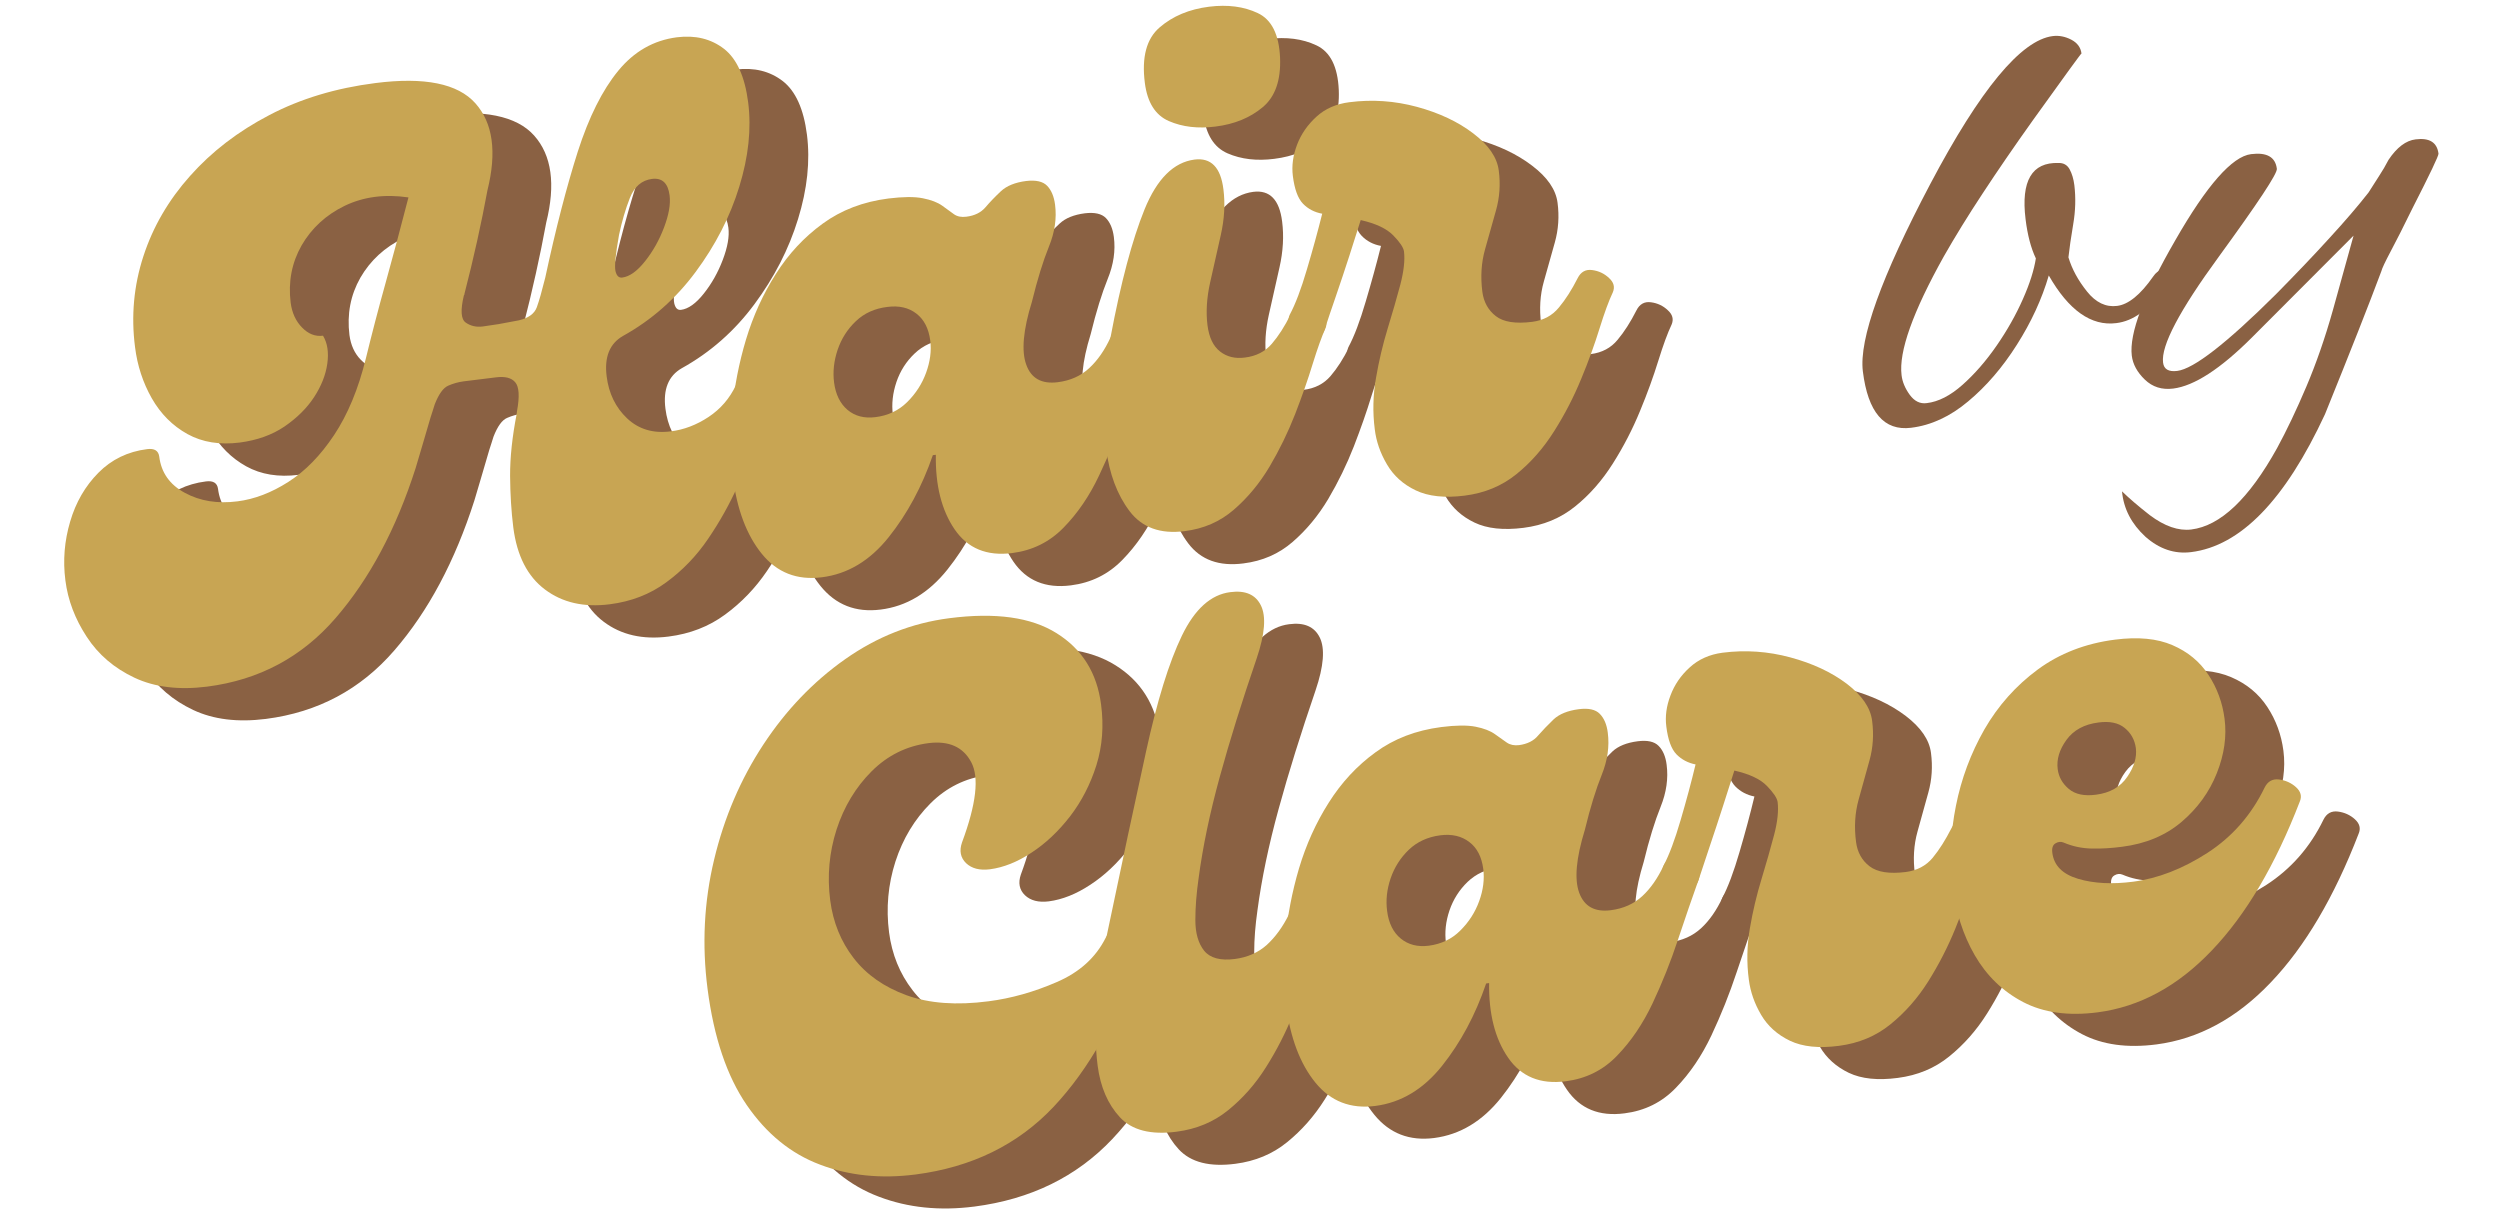 <?xml version="1.0" encoding="UTF-8"?>
<svg version="1.2" viewBox="0 0 350 170" xmlns="http://www.w3.org/2000/svg">
<g class="layer">
<title>Layer 1</title>
<g transform="translate(8) matrix(1 0 0 1 -19.471 -93.471)">
<g fill="#8a6143">
<g transform="translate(35.583 191.43)">
<path d="m87.14-39.5c0.45-0.88 1.13-1.27 2.03-1.14 0.92 0.12 1.71 0.5 2.38 1.11 0.67 0.6 0.85 1.27 0.53 2-0.54 1.24-1.18 2.94-1.91 5.11-0.72 2.17-1.65 4.51-2.78 7.04-1.14 2.53-2.51 4.99-4.14 7.38-1.62 2.39-3.58 4.42-5.86 6.09-2.27 1.67-4.91 2.69-7.91 3.07-3.6 0.46-6.63-0.23-9.07-2.07-2.44-1.83-3.92-4.72-4.43-8.67-0.28-2.24-0.43-4.65-0.45-7.23-0.01-2.6 0.3-5.49 0.92-8.67l0.05-0.41c0.38-2.06 0.29-3.41-0.25-4.03-0.53-0.63-1.43-0.85-2.69-0.69s-2.77 0.34-4.53 0.56c-0.75 0.1-1.47 0.3-2.15 0.6-0.69 0.29-1.33 1.16-1.9 2.62-0.1 0.29-0.2 0.6-0.29 0.92-0.1 0.33-0.2 0.64-0.3 0.93-0.44 1.5-0.84 2.86-1.2 4.09-0.36 1.22-0.65 2.22-0.89 3-2.72 8.5-6.45 15.49-11.19 20.97-4.73 5.48-10.73 8.68-18 9.61-3.95 0.5-7.34 0.08-10.17-1.25-2.84-1.34-5.07-3.24-6.69-5.74-1.63-2.49-2.63-5.11-2.98-7.89-0.36-2.79-0.13-5.53 0.67-8.23 0.79-2.7 2.11-4.97 3.95-6.83s4.11-2.97 6.83-3.31c1.02-0.13 1.58 0.22 1.69 1.04 0.28 2.25 1.47 3.94 3.59 5.08 2.11 1.15 4.57 1.55 7.36 1.19 2.38-0.3 4.76-1.21 7.12-2.72 2.37-1.51 4.5-3.69 6.41-6.56 1.91-2.88 3.4-6.45 4.45-10.74 0.82-3.35 1.74-6.91 2.79-10.67 1.05-3.77 2.1-7.72 3.17-11.86-3.32-0.49-6.29-0.09-8.92 1.17-2.63 1.28-4.64 3.13-6.04 5.55-1.38 2.43-1.89 5.1-1.53 8.02 0.19 1.43 0.72 2.59 1.6 3.48 0.87 0.9 1.85 1.28 2.93 1.14 0.62 1.03 0.82 2.33 0.6 3.91-0.22 1.57-0.84 3.14-1.85 4.69-1.01 1.54-2.39 2.91-4.14 4.11-1.74 1.18-3.83 1.93-6.28 2.25-2.79 0.35-5.23-0.04-7.31-1.19-2.09-1.16-3.75-2.83-5-5.02-1.24-2.19-2.02-4.58-2.34-7.17-0.56-4.35-0.17-8.59 1.17-12.7 1.34-4.12 3.52-7.87 6.54-11.25 3.02-3.4 6.72-6.24 11.1-8.52 4.37-2.29 9.32-3.78 14.84-4.48 6.88-0.88 11.54 0.07 14 2.83s3.02 6.82 1.69 12.18c-0.86 4.67-1.93 9.5-3.22 14.5 0.01 0.08-0.01 0.15-0.08 0.22-0.5 2.08-0.41 3.35 0.27 3.81 0.67 0.47 1.46 0.65 2.36 0.54 0.53-0.07 1.27-0.18 2.22-0.33 0.95-0.17 1.9-0.35 2.84-0.53 1.35-0.32 2.19-0.93 2.52-1.83 0.33-0.91 0.72-2.29 1.18-4.14 1.48-6.89 3-12.76 4.55-17.63 1.56-4.86 3.45-8.64 5.67-11.34 2.22-2.71 4.96-4.27 8.22-4.69 2.58-0.32 4.77 0.22 6.58 1.61 1.8 1.4 2.93 3.9 3.39 7.5 0.47 3.68 0.05 7.62-1.25 11.83-1.29 4.2-3.33 8.17-6.11 11.92-2.77 3.74-6.16 6.73-10.16 8.95-1.87 1.07-2.64 2.96-2.29 5.68 0.3 2.38 1.25 4.34 2.87 5.87 1.62 1.52 3.65 2.13 6.1 1.81 1.84-0.22 3.61-0.9 5.29-2.01 1.69-1.12 2.96-2.6 3.83-4.44zm-16.36-21.05c-0.48 2.69-0.65 4.37-0.5 5.05 0.16 0.68 0.47 0.98 0.95 0.92 1.02-0.13 2.09-0.89 3.19-2.28 1.1-1.38 1.99-2.96 2.66-4.73s0.94-3.27 0.78-4.5c-0.22-1.71-1.04-2.48-2.47-2.3-1.43 0.19-2.45 1.07-3.08 2.64-0.62 1.57-1.13 3.31-1.53 5.2z"/>
</g>
</g>
<g fill="#8a6143">
<g transform="translate(123.94 180.19)">
<path d="m10.81-1.38c-3.47 0.44-6.27-0.66-8.4-3.29s-3.48-6.23-4.05-10.78c-0.36-2.87-0.4-5.96-0.09-9.27 0.3-3.32 0.94-6.63 1.93-9.94 1-3.31 2.39-6.37 4.18-9.18 1.78-2.82 3.96-5.16 6.56-7.05 2.6-1.9 5.67-3.07 9.2-3.52 2.05-0.25 3.66-0.27 4.83-0.03 1.16 0.23 2.07 0.58 2.72 1.05 0.64 0.47 1.19 0.87 1.64 1.19 0.46 0.32 1.03 0.43 1.72 0.34 1.15-0.14 2.04-0.58 2.67-1.31 0.63-0.74 1.35-1.49 2.16-2.25s1.99-1.24 3.54-1.44c1.37-0.16 2.35 0.06 2.94 0.67s0.96 1.49 1.11 2.64c0.25 1.91-0.04 3.87-0.86 5.88-0.81 2-1.61 4.57-2.38 7.72-1.23 3.96-1.49 6.9-0.79 8.81 0.69 1.92 2.16 2.73 4.4 2.45 1.77-0.22 3.24-0.88 4.41-1.97 1.18-1.09 2.17-2.52 2.98-4.28 0.44-0.88 1.1-1.26 1.97-1.12 0.89 0.13 1.66 0.51 2.33 1.11s0.87 1.27 0.61 2c-0.92 2.52-1.89 5.32-2.92 8.4-1.02 3.08-2.22 6.05-3.58 8.91-1.35 2.87-3.01 5.3-4.98 7.31-1.96 2.01-4.36 3.2-7.21 3.56-3.54 0.45-6.22-0.66-8.04-3.32-1.83-2.68-2.7-6.16-2.63-10.44l-0.42 0.05c-1.51 4.39-3.58 8.23-6.2 11.51-2.62 3.27-5.73 5.14-9.35 5.59zm7.52-22.42c1.77-0.22 3.25-0.93 4.45-2.12s2.08-2.56 2.64-4.11 0.76-3.04 0.58-4.47c-0.22-1.71-0.87-2.97-1.95-3.8s-2.42-1.14-4.05-0.93c-1.77 0.21-3.25 0.88-4.42 2-1.17 1.11-2.02 2.44-2.55 4-0.52 1.55-0.69 3.07-0.5 4.57 0.22 1.69 0.85 2.97 1.89 3.85 1.04 0.87 2.35 1.21 3.91 1.01z"/>
</g>
</g>
<g fill="#8a6143">
<g transform="translate(176.38 173.52)">
<path d="m13.48-57.81c-2.44 0.31-4.62 0.06-6.53-0.77-1.9-0.83-3.01-2.61-3.36-5.34-0.46-3.6 0.23-6.19 2.07-7.77 1.83-1.58 4.14-2.55 6.93-2.9 2.59-0.32 4.85-0.03 6.8 0.89 1.95 0.91 2.99 3 3.13 6.25 0.13 3.15-0.68 5.47-2.43 6.93-1.75 1.47-3.95 2.38-6.61 2.71zm-4.31 56.64c-3.4 0.44-5.97-0.49-7.72-2.8-1.74-2.3-2.83-5.22-3.28-8.75-0.3-2.38-0.38-4.93-0.25-7.64 0.14-2.72 0.42-5.35 0.86-7.91 1.45-7.7 3.04-13.69 4.77-17.95 1.74-4.27 4.07-6.59 7-6.97 2.31-0.29 3.66 1.1 4.04 4.16 0.26 2.03 0.14 4.17-0.37 6.42-0.5 2.24-1 4.45-1.49 6.63-0.48 2.16-0.6 4.16-0.37 5.98 0.22 1.71 0.8 2.94 1.77 3.69 0.95 0.74 2.11 1.02 3.46 0.84 1.57-0.19 2.83-0.83 3.77-1.92s1.81-2.45 2.62-4.08c0.44-0.88 1.1-1.27 1.97-1.17 0.89 0.09 1.66 0.46 2.33 1.11 0.68 0.64 0.88 1.28 0.61 1.92-0.53 1.19-1.13 2.86-1.8 5.02-0.65 2.15-1.48 4.5-2.46 7.04-1 2.55-2.19 5-3.58 7.35-1.4 2.35-3.07 4.36-5 6.03s-4.22 2.67-6.88 3z"/>
</g>
</g>
<g fill="#8a6143">
<g transform="translate(201.48 170.32)">
<path d="m39.09-33.39c0.44-0.88 1.12-1.27 2.04-1.14 0.91 0.12 1.7 0.49 2.35 1.11 0.67 0.6 0.85 1.27 0.54 2-0.56 1.18-1.18 2.87-1.86 5.06-0.68 2.2-1.53 4.56-2.57 7.06-1.03 2.51-2.29 4.96-3.79 7.33-1.5 2.38-3.26 4.39-5.3 6.03-2.03 1.64-4.45 2.64-7.23 2.99-2.8 0.35-5.08 0.11-6.85-0.74-1.76-0.84-3.1-2.05-4.03-3.64-0.93-1.58-1.5-3.22-1.7-4.9-0.31-2.4-0.25-4.79 0.17-7.19 0.41-2.4 0.96-4.71 1.64-6.94 0.69-2.24 1.27-4.28 1.77-6.14 0.48-1.86 0.66-3.41 0.51-4.63-0.07-0.55-0.57-1.3-1.5-2.25-0.92-0.95-2.44-1.67-4.56-2.15-0.45 1.42-0.98 3.08-1.59 5-0.62 1.92-1.25 3.8-1.88 5.64-0.64 1.84-1.15 3.37-1.55 4.59-0.29 0.94-0.91 1.35-1.87 1.24-0.95-0.13-1.78-0.52-2.47-1.19-0.71-0.66-0.9-1.34-0.58-2.02 0.79-1.47 1.6-3.59 2.41-6.36 0.82-2.75 1.53-5.35 2.14-7.79-1.09-0.2-1.99-0.67-2.7-1.41s-1.18-2.03-1.41-3.87c-0.18-1.43 0.02-2.89 0.59-4.38s1.48-2.8 2.71-3.92c1.23-1.13 2.78-1.8 4.62-2.03 3.19-0.41 6.34-0.19 9.45 0.65 3.13 0.85 5.76 2.09 7.89 3.72 2.15 1.63 3.34 3.36 3.57 5.21 0.25 1.9 0.12 3.74-0.38 5.53s-1.01 3.62-1.54 5.48c-0.53 1.87-0.65 3.85-0.38 5.96 0.19 1.43 0.82 2.57 1.89 3.4s2.77 1.09 5.08 0.8c1.56-0.2 2.8-0.86 3.73-1.99 0.94-1.12 1.82-2.5 2.64-4.12z"/>
</g>
</g>
<g fill="#c8a553">
<g transform="translate(27.354 186.91)">
<path d="m87.14-39.5c0.45-0.88 1.13-1.27 2.03-1.14 0.92 0.12 1.71 0.5 2.38 1.11 0.67 0.6 0.85 1.27 0.53 2-0.54 1.24-1.18 2.94-1.91 5.11-0.72 2.17-1.65 4.51-2.78 7.04-1.14 2.53-2.51 4.99-4.14 7.38-1.62 2.39-3.58 4.42-5.86 6.09-2.27 1.67-4.91 2.69-7.91 3.07-3.6 0.46-6.63-0.23-9.07-2.07-2.44-1.83-3.92-4.72-4.43-8.67-0.28-2.24-0.43-4.65-0.45-7.23-0.01-2.6 0.3-5.49 0.92-8.67l0.05-0.41c0.38-2.06 0.29-3.41-0.25-4.03-0.53-0.63-1.43-0.85-2.69-0.69s-2.77 0.34-4.53 0.56c-0.75 0.1-1.47 0.3-2.15 0.6-0.69 0.29-1.33 1.16-1.9 2.62-0.1 0.29-0.2 0.6-0.29 0.92-0.1 0.33-0.2 0.64-0.3 0.93-0.44 1.5-0.84 2.86-1.2 4.09-0.36 1.22-0.65 2.22-0.89 3-2.72 8.5-6.45 15.49-11.19 20.97-4.73 5.48-10.73 8.68-18 9.61-3.95 0.5-7.34 0.08-10.17-1.25-2.84-1.34-5.07-3.24-6.69-5.74-1.63-2.49-2.63-5.11-2.98-7.89-0.36-2.79-0.13-5.53 0.67-8.23 0.79-2.7 2.11-4.97 3.95-6.83s4.11-2.97 6.83-3.31c1.02-0.13 1.58 0.22 1.69 1.04 0.28 2.25 1.47 3.94 3.59 5.08 2.11 1.15 4.57 1.55 7.36 1.19 2.38-0.3 4.76-1.21 7.12-2.72 2.37-1.51 4.5-3.69 6.41-6.56 1.91-2.88 3.4-6.45 4.45-10.74 0.82-3.35 1.74-6.91 2.79-10.67 1.05-3.77 2.1-7.72 3.17-11.86-3.32-0.49-6.29-0.09-8.92 1.17-2.63 1.28-4.64 3.13-6.04 5.55-1.38 2.43-1.89 5.1-1.53 8.02 0.19 1.43 0.72 2.59 1.6 3.48 0.87 0.9 1.85 1.28 2.93 1.14 0.62 1.03 0.82 2.33 0.6 3.91-0.22 1.57-0.84 3.14-1.85 4.69-1.01 1.54-2.39 2.91-4.14 4.11-1.74 1.18-3.83 1.93-6.28 2.25-2.79 0.35-5.23-0.04-7.31-1.19-2.09-1.16-3.75-2.83-5-5.02-1.24-2.19-2.02-4.58-2.34-7.17-0.56-4.35-0.17-8.59 1.17-12.7 1.34-4.12 3.52-7.87 6.54-11.25 3.02-3.4 6.72-6.24 11.1-8.52 4.37-2.29 9.32-3.78 14.84-4.48 6.88-0.88 11.54 0.07 14 2.83s3.02 6.82 1.69 12.18c-0.86 4.67-1.93 9.5-3.22 14.5 0.01 0.08-0.01 0.15-0.08 0.22-0.5 2.08-0.41 3.35 0.27 3.81 0.67 0.47 1.46 0.65 2.36 0.54 0.53-0.07 1.27-0.18 2.22-0.33 0.95-0.17 1.9-0.35 2.84-0.53 1.35-0.32 2.19-0.93 2.52-1.83 0.33-0.91 0.72-2.29 1.18-4.14 1.48-6.89 3-12.76 4.55-17.63 1.56-4.86 3.45-8.64 5.67-11.34 2.22-2.71 4.96-4.27 8.22-4.69 2.58-0.32 4.77 0.22 6.58 1.61 1.8 1.4 2.93 3.9 3.39 7.5 0.47 3.68 0.05 7.62-1.25 11.83-1.29 4.2-3.33 8.17-6.11 11.92-2.77 3.74-6.16 6.73-10.16 8.95-1.87 1.07-2.64 2.96-2.29 5.68 0.3 2.38 1.25 4.34 2.87 5.87 1.62 1.52 3.65 2.13 6.1 1.81 1.84-0.22 3.61-0.9 5.29-2.01 1.69-1.12 2.96-2.6 3.83-4.44zm-16.36-21.05c-0.48 2.69-0.65 4.37-0.5 5.05 0.16 0.68 0.47 0.98 0.95 0.92 1.02-0.13 2.09-0.89 3.19-2.28 1.1-1.38 1.99-2.96 2.66-4.73s0.94-3.27 0.78-4.5c-0.22-1.71-1.04-2.48-2.47-2.3-1.43 0.19-2.45 1.07-3.08 2.64-0.62 1.57-1.13 3.31-1.53 5.2z"/>
</g>
</g>
<g fill="#c8a553">
<g transform="translate(115.71 175.67)">
<path d="m10.81-1.38c-3.47 0.44-6.27-0.66-8.4-3.29s-3.48-6.23-4.05-10.78c-0.36-2.87-0.4-5.96-0.09-9.27 0.3-3.32 0.94-6.63 1.93-9.94 1-3.31 2.39-6.37 4.18-9.18 1.78-2.82 3.96-5.16 6.56-7.05 2.6-1.9 5.67-3.07 9.2-3.52 2.05-0.25 3.66-0.27 4.83-0.03 1.16 0.23 2.07 0.58 2.72 1.05 0.64 0.47 1.19 0.87 1.64 1.19 0.46 0.32 1.03 0.43 1.72 0.34 1.15-0.14 2.04-0.58 2.67-1.31 0.63-0.74 1.35-1.49 2.16-2.25s1.99-1.24 3.54-1.44c1.37-0.16 2.35 0.06 2.94 0.67s0.96 1.49 1.11 2.64c0.25 1.91-0.04 3.87-0.86 5.88-0.81 2-1.61 4.57-2.38 7.72-1.23 3.96-1.49 6.9-0.79 8.81 0.69 1.92 2.16 2.73 4.4 2.45 1.77-0.22 3.24-0.88 4.41-1.97 1.18-1.09 2.17-2.52 2.98-4.28 0.44-0.88 1.1-1.26 1.97-1.12 0.89 0.13 1.66 0.51 2.33 1.11s0.87 1.27 0.61 2c-0.92 2.52-1.89 5.32-2.92 8.4-1.02 3.08-2.22 6.05-3.58 8.91-1.35 2.87-3.01 5.3-4.98 7.31-1.96 2.01-4.36 3.2-7.21 3.56-3.54 0.45-6.22-0.66-8.04-3.32-1.83-2.68-2.7-6.16-2.63-10.44l-0.42 0.05c-1.51 4.39-3.58 8.23-6.2 11.51-2.62 3.27-5.73 5.14-9.35 5.59zm7.52-22.42c1.77-0.22 3.25-0.93 4.45-2.12s2.08-2.56 2.64-4.11 0.76-3.04 0.58-4.47c-0.22-1.71-0.87-2.97-1.95-3.8s-2.42-1.14-4.05-0.93c-1.77 0.21-3.25 0.88-4.42 2-1.17 1.11-2.02 2.44-2.55 4-0.52 1.55-0.69 3.07-0.5 4.57 0.22 1.69 0.85 2.97 1.89 3.85 1.04 0.87 2.35 1.21 3.91 1.01z"/>
</g>
</g>
<g fill="#c8a553">
<g transform="translate(168.16 169)">
<path d="m13.48-57.81c-2.44 0.31-4.62 0.06-6.53-0.77-1.9-0.83-3.01-2.61-3.36-5.34-0.46-3.6 0.23-6.19 2.07-7.77 1.83-1.58 4.14-2.55 6.93-2.9 2.59-0.32 4.85-0.03 6.8 0.89 1.95 0.91 2.99 3 3.13 6.25 0.13 3.15-0.68 5.47-2.43 6.93-1.75 1.47-3.95 2.38-6.61 2.71zm-4.31 56.64c-3.4 0.44-5.97-0.49-7.72-2.8-1.74-2.3-2.83-5.22-3.28-8.75-0.3-2.38-0.38-4.93-0.25-7.64 0.14-2.72 0.42-5.35 0.86-7.91 1.45-7.7 3.04-13.69 4.77-17.95 1.74-4.27 4.07-6.59 7-6.97 2.31-0.29 3.66 1.1 4.04 4.16 0.26 2.03 0.14 4.17-0.37 6.42-0.5 2.24-1 4.45-1.49 6.63-0.48 2.16-0.6 4.16-0.37 5.98 0.22 1.71 0.8 2.94 1.77 3.69 0.95 0.74 2.11 1.02 3.46 0.84 1.57-0.19 2.83-0.83 3.77-1.92s1.81-2.45 2.62-4.08c0.44-0.88 1.1-1.27 1.97-1.17 0.89 0.09 1.66 0.46 2.33 1.11 0.68 0.64 0.88 1.28 0.61 1.92-0.53 1.19-1.13 2.86-1.8 5.02-0.65 2.15-1.48 4.5-2.46 7.04-1 2.55-2.19 5-3.58 7.35-1.4 2.35-3.07 4.36-5 6.03s-4.22 2.67-6.88 3z"/>
</g>
</g>
<g fill="#c8a553">
<g transform="translate(193.25 165.81)">
<path d="m39.09-33.39c0.44-0.88 1.12-1.27 2.04-1.14 0.91 0.12 1.7 0.49 2.35 1.11 0.67 0.6 0.85 1.27 0.54 2-0.56 1.18-1.18 2.87-1.86 5.06-0.68 2.2-1.53 4.56-2.57 7.06-1.03 2.51-2.29 4.96-3.79 7.33-1.5 2.38-3.26 4.39-5.3 6.03-2.03 1.64-4.45 2.64-7.23 2.99-2.8 0.35-5.08 0.11-6.85-0.74-1.76-0.84-3.1-2.05-4.03-3.64-0.93-1.58-1.5-3.22-1.7-4.9-0.31-2.4-0.25-4.79 0.17-7.19 0.41-2.4 0.96-4.71 1.64-6.94 0.69-2.24 1.27-4.28 1.77-6.14 0.48-1.86 0.66-3.41 0.51-4.63-0.07-0.55-0.57-1.3-1.5-2.25-0.92-0.95-2.44-1.67-4.56-2.15-0.45 1.42-0.98 3.08-1.59 5-0.62 1.92-1.25 3.8-1.88 5.64-0.64 1.84-1.15 3.37-1.55 4.59-0.29 0.94-0.91 1.35-1.87 1.24-0.95-0.13-1.78-0.52-2.47-1.19-0.71-0.66-0.9-1.34-0.58-2.02 0.79-1.47 1.6-3.59 2.41-6.36 0.82-2.75 1.53-5.35 2.14-7.79-1.09-0.2-1.99-0.67-2.7-1.41s-1.18-2.03-1.41-3.87c-0.18-1.43 0.02-2.89 0.59-4.38s1.48-2.8 2.71-3.92c1.23-1.13 2.78-1.8 4.62-2.03 3.19-0.41 6.34-0.19 9.45 0.65 3.13 0.85 5.76 2.09 7.89 3.72 2.15 1.63 3.34 3.36 3.57 5.21 0.25 1.9 0.12 3.74-0.38 5.53s-1.01 3.62-1.54 5.48c-0.53 1.87-0.65 3.85-0.38 5.96 0.19 1.43 0.82 2.57 1.89 3.4s2.77 1.09 5.08 0.8c1.56-0.2 2.8-0.86 3.73-1.99 0.94-1.12 1.82-2.5 2.64-4.12z"/>
</g>
</g>
<g fill="#8a6143">
<g transform="translate(119.05 264.89)">
<path d="m28.83-2.5c-4.84 0.62-9.29 0.17-13.36-1.38-4.08-1.53-7.5-4.32-10.27-8.35-2.77-4.04-4.6-9.45-5.48-16.25-0.8-6.19-0.49-12.23 0.92-18.11 1.41-5.9 3.71-11.26 6.89-16.1 3.18-4.83 6.99-8.81 11.45-11.95 4.47-3.15 9.32-5.06 14.57-5.74 6.47-0.84 11.48-0.14 15.04 2.1 3.57 2.23 5.65 5.55 6.22 9.97 0.4 3 0.18 5.83-0.65 8.5-0.84 2.67-2.07 5.06-3.69 7.17-1.63 2.1-3.43 3.8-5.41 5.09-1.97 1.3-3.9 2.07-5.81 2.32-1.44 0.18-2.55-0.11-3.34-0.86-0.78-0.76-0.97-1.73-0.57-2.89 2-5.38 2.43-9.13 1.29-11.25-1.14-2.14-3.14-3.02-5.99-2.66-3.06 0.4-5.71 1.71-7.95 3.94-2.23 2.23-3.87 4.95-4.91 8.15-1.03 3.21-1.33 6.52-0.89 9.92 0.4 3.07 1.49 5.76 3.28 8.08 1.79 2.33 4.27 4.06 7.42 5.21 3.16 1.14 6.98 1.43 11.47 0.84 3.19-0.41 6.37-1.31 9.55-2.69 3.18-1.37 5.45-3.43 6.83-6.17 0.44-0.88 1.09-1.27 1.97-1.14 0.88 0.12 1.66 0.49 2.32 1.09 0.68 0.61 0.89 1.28 0.63 2.02-3.17 9.19-7.25 16.42-12.23 21.7-5 5.28-11.43 8.42-19.3 9.44z"/>
</g>
</g>
<g fill="#8a6143">
<g transform="translate(175.76 257.53)">
<path d="m8.67-1.13c-3.6 0.47-6.25-0.2-7.94-2.03-1.68-1.82-2.72-4.22-3.11-7.22-0.33-2.58-0.37-5.44-0.12-8.59 0.24-3.14 0.68-6.24 1.33-9.3 2.17-10.38 4.03-19.09 5.58-26.14 1.54-7.04 3.2-12.42 5-16.15s4.06-5.77 6.78-6.11c2.11-0.28 3.54 0.34 4.29 1.87s0.56 4-0.59 7.39c-2.06 6.02-3.79 11.55-5.17 16.6-1.39 5.05-2.38 9.79-2.97 14.23-0.29 2.04-0.45 3.98-0.45 5.81 0 1.84 0.41 3.27 1.23 4.3 0.83 1.03 2.27 1.42 4.3 1.16 1.77-0.23 3.26-0.89 4.47-1.97 1.2-1.1 2.25-2.53 3.12-4.31 0.45-0.89 1.13-1.27 2.03-1.14 0.92 0.11 1.71 0.48 2.38 1.09 0.66 0.6 0.83 1.28 0.51 2.01-0.53 1.17-1.14 2.86-1.82 5.05-0.69 2.2-1.55 4.56-2.57 7.08-1.01 2.52-2.26 4.97-3.76 7.34-1.49 2.37-3.26 4.37-5.3 6.02-2.03 1.65-4.44 2.65-7.22 3.01z"/>
</g>
</g>
<g fill="#8a6143">
<g transform="translate(201.46 254.2)">
<path d="m10.81-1.41c-3.47 0.45-6.27-0.64-8.4-3.26-2.14-2.63-3.5-6.22-4.1-10.78-0.36-2.85-0.4-5.94-0.11-9.25 0.3-3.32 0.93-6.64 1.91-9.96 0.99-3.31 2.37-6.38 4.16-9.2 1.78-2.82 3.96-5.18 6.56-7.06 2.59-1.9 5.65-3.07 9.19-3.53 2.03-0.26 3.64-0.28 4.81-0.05 1.16 0.23 2.07 0.58 2.72 1.05 0.64 0.46 1.19 0.85 1.65 1.17 0.47 0.32 1.04 0.44 1.72 0.36 1.16-0.16 2.05-0.6 2.67-1.35 0.64-0.73 1.36-1.48 2.16-2.25 0.8-0.75 1.98-1.23 3.53-1.43 1.36-0.18 2.35 0.04 2.94 0.65 0.6 0.61 0.98 1.49 1.12 2.64 0.25 1.91-0.03 3.87-0.84 5.88s-1.61 4.58-2.37 7.72c-1.22 3.96-1.49 6.9-0.79 8.81 0.71 1.92 2.18 2.73 4.43 2.44 1.77-0.23 3.23-0.89 4.4-1.97s2.16-2.51 2.99-4.28c0.43-0.89 1.09-1.27 1.97-1.14 0.88 0.12 1.66 0.49 2.32 1.11 0.67 0.6 0.87 1.27 0.61 2-0.9 2.53-1.87 5.33-2.89 8.4-1.02 3.08-2.21 6.05-3.56 8.92-1.36 2.87-3.01 5.31-4.97 7.33-1.95 2.03-4.35 3.22-7.2 3.58-3.53 0.46-6.22-0.64-8.05-3.3-1.84-2.66-2.72-6.14-2.66-10.45l-0.42 0.06c-1.5 4.41-3.56 8.25-6.17 11.53-2.62 3.28-5.73 5.14-9.33 5.61zm7.47-22.43c1.76-0.23 3.24-0.94 4.42-2.13 1.2-1.19 2.08-2.56 2.64-4.12 0.57-1.57 0.75-3.06 0.57-4.49-0.22-1.69-0.87-2.96-1.96-3.78-1.08-0.83-2.43-1.14-4.04-0.94-1.78 0.23-3.26 0.91-4.43 2.03-1.16 1.12-2.01 2.45-2.54 4-0.53 1.56-0.69 3.08-0.49 4.58 0.22 1.7 0.85 2.98 1.91 3.85 1.05 0.86 2.36 1.2 3.92 1z"/>
</g>
</g>
<g fill="#8a6143">
<g transform="translate(253.89 247.4)">
<path d="m39.02-33.48c0.43-0.89 1.11-1.27 2.03-1.15 0.91 0.12 1.7 0.49 2.36 1.1 0.66 0.6 0.84 1.28 0.53 2.01-0.55 1.17-1.16 2.86-1.85 5.05-0.68 2.2-1.52 4.56-2.54 7.08-1.03 2.52-2.28 4.97-3.77 7.34s-3.26 4.37-5.3 6.02c-2.03 1.65-4.43 2.65-7.21 3.01-2.8 0.37-5.08 0.13-6.85-0.71-1.77-0.85-3.12-2.06-4.04-3.63-0.93-1.58-1.5-3.22-1.72-4.91-0.32-2.38-0.27-4.78 0.14-7.18 0.41-2.41 0.96-4.72 1.64-6.94 0.67-2.23 1.26-4.27 1.75-6.14 0.49-1.86 0.65-3.41 0.5-4.63-0.08-0.55-0.58-1.3-1.5-2.25s-2.44-1.67-4.56-2.15c-0.45 1.43-0.99 3.1-1.6 5.01-0.62 1.91-1.23 3.79-1.86 5.64-0.62 1.86-1.13 3.39-1.53 4.61-0.29 0.94-0.92 1.35-1.87 1.22-0.95-0.12-1.77-0.51-2.47-1.17-0.71-0.66-0.9-1.32-0.58-2 0.78-1.48 1.58-3.6 2.39-6.38 0.81-2.76 1.51-5.36 2.09-7.79-1.06-0.21-1.95-0.68-2.67-1.41-0.72-0.74-1.19-2.03-1.42-3.87-0.19-1.43 0.01-2.89 0.58-4.38 0.56-1.49 1.45-2.8 2.69-3.92 1.23-1.13 2.77-1.82 4.6-2.06 3.2-0.41 6.36-0.19 9.47 0.65 3.13 0.84 5.76 2.07 7.91 3.69 2.14 1.63 3.33 3.36 3.56 5.2 0.25 1.9 0.13 3.75-0.37 5.54-0.5 1.78-1 3.6-1.52 5.48-0.52 1.87-0.64 3.85-0.36 5.95 0.19 1.44 0.82 2.57 1.89 3.39 1.08 0.83 2.78 1.09 5.08 0.8 1.57-0.21 2.82-0.87 3.75-1.98 0.93-1.13 1.8-2.51 2.63-4.14z"/>
</g>
</g>
<g fill="#8a6143">
<g transform="translate(294.18 242.17)">
<path d="m19.19-2.48c-4.09 0.53-7.56 0.05-10.42-1.44-2.86-1.5-5.11-3.68-6.77-6.55-1.65-2.86-2.69-6.12-3.13-9.76-0.43-3.65-0.27-7.37 0.49-11.16 0.75-3.79 2.08-7.35 3.98-10.69 1.92-3.33 4.41-6.13 7.47-8.39 3.07-2.26 6.68-3.66 10.83-4.19 3.2-0.41 5.88-0.16 8.03 0.77 2.16 0.93 3.84 2.32 5.05 4.17 1.21 1.84 1.96 3.89 2.25 6.13 0.32 2.46-0.04 5-1.08 7.62-1.04 2.63-2.68 4.9-4.92 6.81s-5.03 3.08-8.36 3.5c-1.43 0.19-2.84 0.28-4.23 0.25s-2.7-0.31-3.94-0.84c-0.38-0.16-0.76-0.12-1.14 0.11-0.38 0.22-0.53 0.67-0.44 1.34 0.23 1.78 1.44 2.98 3.62 3.63 2.2 0.65 4.76 0.78 7.69 0.4 3.47-0.45 6.94-1.8 10.41-4.04 3.47-2.25 6.14-5.3 8-9.14 0.44-0.88 1.12-1.25 2.03-1.13s1.71 0.48 2.37 1.08c0.67 0.61 0.84 1.28 0.52 2.02-3.42 8.87-7.52 15.82-12.3 20.82-4.77 5.02-10.11 7.91-16.01 8.68zm-0.22-30.47c1.96-0.25 3.41-1.08 4.37-2.49 0.97-1.4 1.37-2.75 1.21-4.04-0.16-1.16-0.68-2.1-1.57-2.82-0.88-0.72-2.1-0.97-3.67-0.76-1.98 0.25-3.47 1.06-4.47 2.43-1 1.38-1.41 2.75-1.23 4.11 0.14 1.09 0.66 2.01 1.56 2.77 0.9 0.75 2.16 1.02 3.8 0.8z"/>
</g>
</g>
<g fill="#c8a553">
<g transform="translate(110.81 260.4)">
<path d="m28.83-2.5c-4.84 0.62-9.29 0.17-13.36-1.38-4.08-1.53-7.5-4.32-10.27-8.35-2.77-4.04-4.6-9.45-5.48-16.25-0.8-6.19-0.49-12.23 0.92-18.11 1.41-5.9 3.71-11.26 6.89-16.1 3.18-4.83 6.99-8.81 11.45-11.95 4.47-3.15 9.32-5.06 14.57-5.74 6.47-0.84 11.48-0.14 15.04 2.1 3.57 2.23 5.65 5.55 6.22 9.97 0.4 3 0.18 5.83-0.65 8.5-0.84 2.67-2.07 5.06-3.69 7.17-1.63 2.1-3.43 3.8-5.41 5.09-1.97 1.3-3.9 2.07-5.81 2.32-1.44 0.18-2.55-0.11-3.34-0.86-0.78-0.76-0.97-1.73-0.57-2.89 2-5.38 2.43-9.13 1.29-11.25-1.14-2.14-3.14-3.02-5.99-2.66-3.06 0.4-5.71 1.71-7.95 3.94-2.23 2.23-3.87 4.95-4.91 8.15-1.03 3.21-1.33 6.52-0.89 9.92 0.4 3.07 1.49 5.76 3.28 8.08 1.79 2.33 4.27 4.06 7.42 5.21 3.16 1.14 6.98 1.43 11.47 0.84 3.19-0.41 6.37-1.31 9.55-2.69 3.18-1.37 5.45-3.43 6.83-6.17 0.44-0.88 1.09-1.27 1.97-1.14 0.88 0.12 1.66 0.49 2.32 1.09 0.68 0.61 0.89 1.28 0.63 2.02-3.17 9.19-7.25 16.42-12.23 21.7-5 5.28-11.43 8.42-19.3 9.44z"/>
</g>
</g>
<g fill="#c8a553">
<g transform="translate(167.52 253.04)">
<path d="m8.67-1.13c-3.6 0.47-6.25-0.2-7.94-2.03-1.68-1.82-2.72-4.22-3.11-7.22-0.33-2.58-0.37-5.44-0.12-8.59 0.24-3.14 0.68-6.24 1.33-9.3 2.17-10.38 4.03-19.09 5.58-26.14 1.54-7.04 3.2-12.42 5-16.15s4.06-5.77 6.78-6.11c2.11-0.28 3.54 0.34 4.29 1.87s0.56 4-0.59 7.39c-2.06 6.02-3.79 11.55-5.17 16.6-1.39 5.05-2.38 9.79-2.97 14.23-0.29 2.04-0.45 3.98-0.45 5.81 0 1.84 0.41 3.27 1.23 4.3 0.83 1.03 2.27 1.42 4.3 1.16 1.77-0.23 3.26-0.89 4.47-1.97 1.2-1.1 2.25-2.53 3.12-4.31 0.45-0.89 1.13-1.27 2.03-1.14 0.92 0.11 1.71 0.48 2.38 1.09 0.66 0.6 0.83 1.28 0.51 2.01-0.53 1.17-1.14 2.86-1.82 5.05-0.69 2.2-1.55 4.56-2.57 7.08-1.01 2.52-2.26 4.97-3.76 7.34-1.49 2.37-3.26 4.37-5.3 6.02-2.03 1.65-4.44 2.65-7.22 3.01z"/>
</g>
</g>
<g fill="#c8a553">
<g transform="translate(193.22 249.71)">
<path d="m10.81-1.41c-3.47 0.45-6.27-0.64-8.4-3.26-2.14-2.63-3.5-6.22-4.1-10.78-0.36-2.85-0.4-5.94-0.11-9.25 0.3-3.32 0.93-6.64 1.91-9.96 0.99-3.31 2.37-6.38 4.16-9.2 1.78-2.82 3.96-5.18 6.56-7.06 2.59-1.9 5.65-3.07 9.19-3.53 2.03-0.26 3.64-0.28 4.81-0.05 1.16 0.23 2.07 0.58 2.72 1.05 0.64 0.46 1.19 0.85 1.65 1.17 0.47 0.32 1.04 0.44 1.72 0.36 1.16-0.16 2.05-0.6 2.67-1.35 0.64-0.73 1.36-1.48 2.16-2.25 0.8-0.75 1.98-1.23 3.53-1.43 1.36-0.18 2.35 0.04 2.94 0.65 0.6 0.61 0.98 1.49 1.12 2.64 0.25 1.91-0.03 3.87-0.84 5.88s-1.61 4.58-2.37 7.72c-1.22 3.96-1.49 6.9-0.79 8.81 0.71 1.92 2.18 2.73 4.43 2.44 1.77-0.23 3.23-0.89 4.4-1.97s2.16-2.51 2.99-4.28c0.43-0.89 1.09-1.27 1.97-1.14 0.88 0.12 1.66 0.49 2.32 1.11 0.67 0.6 0.87 1.27 0.61 2-0.9 2.53-1.87 5.33-2.89 8.4-1.02 3.08-2.21 6.05-3.56 8.92-1.36 2.87-3.01 5.31-4.97 7.33-1.95 2.03-4.35 3.22-7.2 3.58-3.53 0.46-6.22-0.64-8.05-3.3-1.84-2.66-2.72-6.14-2.66-10.45l-0.42 0.06c-1.5 4.41-3.56 8.25-6.17 11.53-2.62 3.28-5.73 5.14-9.33 5.61zm7.47-22.43c1.76-0.23 3.24-0.94 4.42-2.13 1.2-1.19 2.08-2.56 2.64-4.12 0.57-1.57 0.75-3.06 0.57-4.49-0.22-1.69-0.87-2.96-1.96-3.78-1.08-0.83-2.43-1.14-4.04-0.94-1.78 0.23-3.26 0.91-4.43 2.03-1.16 1.12-2.01 2.45-2.54 4-0.53 1.56-0.69 3.08-0.49 4.58 0.22 1.7 0.85 2.98 1.91 3.85 1.05 0.86 2.36 1.2 3.92 1z"/>
</g>
</g>
<g fill="#c8a553">
<g transform="translate(245.65 242.91)">
<path d="m39.02-33.48c0.43-0.89 1.11-1.27 2.03-1.15 0.91 0.12 1.7 0.49 2.36 1.1 0.66 0.6 0.84 1.28 0.53 2.01-0.55 1.17-1.16 2.86-1.85 5.05-0.68 2.2-1.52 4.56-2.54 7.08-1.03 2.52-2.28 4.97-3.77 7.34s-3.26 4.37-5.3 6.02c-2.03 1.65-4.43 2.65-7.21 3.01-2.8 0.37-5.08 0.13-6.85-0.71-1.77-0.85-3.12-2.06-4.04-3.63-0.93-1.58-1.5-3.22-1.72-4.91-0.32-2.38-0.27-4.78 0.14-7.18 0.41-2.41 0.96-4.72 1.64-6.94 0.67-2.23 1.26-4.27 1.75-6.14 0.49-1.86 0.65-3.41 0.5-4.63-0.08-0.55-0.58-1.3-1.5-2.25s-2.44-1.67-4.56-2.15c-0.45 1.43-0.99 3.1-1.6 5.01-0.62 1.91-1.23 3.79-1.86 5.64-0.62 1.86-1.13 3.39-1.53 4.61-0.29 0.94-0.92 1.35-1.87 1.22-0.95-0.12-1.77-0.51-2.47-1.17-0.71-0.66-0.9-1.32-0.58-2 0.78-1.48 1.58-3.6 2.39-6.38 0.81-2.76 1.51-5.36 2.09-7.79-1.06-0.21-1.95-0.68-2.67-1.41-0.72-0.74-1.19-2.03-1.42-3.87-0.19-1.43 0.01-2.89 0.58-4.38 0.56-1.49 1.45-2.8 2.69-3.92 1.23-1.13 2.77-1.82 4.6-2.06 3.2-0.41 6.36-0.19 9.47 0.65 3.13 0.84 5.76 2.07 7.91 3.69 2.14 1.63 3.33 3.36 3.56 5.2 0.25 1.9 0.13 3.75-0.37 5.54-0.5 1.78-1 3.6-1.52 5.48-0.52 1.87-0.64 3.85-0.36 5.95 0.19 1.44 0.82 2.57 1.89 3.39 1.08 0.83 2.78 1.09 5.08 0.8 1.57-0.21 2.82-0.87 3.75-1.98 0.93-1.13 1.8-2.51 2.63-4.14z"/>
</g>
</g>
<g fill="#c8a553">
<g transform="translate(285.94 237.68)">
<path d="m19.19-2.48c-4.09 0.53-7.56 0.05-10.42-1.44-2.86-1.5-5.11-3.68-6.77-6.55-1.65-2.86-2.69-6.12-3.13-9.76-0.43-3.65-0.27-7.37 0.49-11.16 0.75-3.79 2.08-7.35 3.98-10.69 1.92-3.33 4.41-6.13 7.47-8.39 3.07-2.26 6.68-3.66 10.83-4.19 3.2-0.41 5.88-0.16 8.03 0.77 2.16 0.93 3.84 2.32 5.05 4.17 1.21 1.84 1.96 3.89 2.25 6.13 0.32 2.46-0.04 5-1.08 7.62-1.04 2.63-2.68 4.9-4.92 6.81s-5.03 3.08-8.36 3.5c-1.43 0.19-2.84 0.28-4.23 0.25s-2.7-0.31-3.94-0.84c-0.38-0.16-0.76-0.12-1.14 0.11-0.38 0.22-0.53 0.67-0.44 1.34 0.23 1.78 1.44 2.98 3.62 3.63 2.2 0.65 4.76 0.78 7.69 0.4 3.47-0.45 6.94-1.8 10.41-4.04 3.47-2.25 6.14-5.3 8-9.14 0.44-0.88 1.12-1.25 2.03-1.13s1.71 0.48 2.37 1.08c0.67 0.61 0.84 1.28 0.52 2.02-3.42 8.87-7.52 15.82-12.3 20.82-4.77 5.02-10.11 7.91-16.01 8.68zm-0.22-30.47c1.96-0.25 3.41-1.08 4.37-2.49 0.97-1.4 1.37-2.75 1.21-4.04-0.16-1.16-0.68-2.1-1.57-2.82-0.88-0.72-2.1-0.97-3.67-0.76-1.98 0.25-3.47 1.06-4.47 2.43-1 1.38-1.41 2.75-1.23 4.11 0.14 1.09 0.66 2.01 1.56 2.77 0.9 0.75 2.16 1.02 3.8 0.8z"/>
</g>
</g>
<g fill="#8a6143">
<g transform="translate(273.86 153.88)">
<path d="m5.17-0.52c-3.8 0.47-6.05-2.17-6.76-7.9-0.55-4.51 2.59-13.24 9.43-26.21 7.01-13.28 12.74-20.19 17.18-20.73 0.85-0.1 1.7 0.06 2.56 0.5 0.85 0.44 1.33 1.09 1.44 1.94-0.02-0.07-2.28 3.04-6.8 9.34-2.61 3.66-4.95 7.07-7.03 10.24-2.08 3.15-3.89 6.1-5.44 8.82-4.36 7.81-6.33 13.36-5.92 16.64 0.11 0.93 0.49 1.84 1.14 2.74 0.66 0.9 1.44 1.29 2.37 1.17 1.65-0.19 3.32-1.05 5.02-2.56 1.71-1.52 3.3-3.35 4.78-5.49s2.7-4.31 3.67-6.5c0.97-2.18 1.57-4.09 1.82-5.71-0.69-1.45-1.17-3.28-1.44-5.49-0.66-5.36 0.88-7.99 4.61-7.87 0.7-0.02 1.22 0.27 1.56 0.89 0.33 0.61 0.55 1.35 0.66 2.22 0.21 1.78 0.16 3.6-0.16 5.46-0.31 1.86-0.54 3.41-0.67 4.64 0.49 1.63 1.35 3.22 2.59 4.77 1.24 1.56 2.65 2.23 4.22 2.03 1.58-0.19 3.27-1.56 5.05-4.11 0.37-0.55 0.77-0.85 1.2-0.9 0.35-0.04 0.6 0.18 0.73 0.67 0.06 0.44-0.15 1.08-0.6 1.94-1.91 2.91-4.08 4.52-6.5 4.81-3.5 0.44-6.65-1.79-9.44-6.67-0.97 3.31-2.46 6.54-4.47 9.7-2 3.16-4.27 5.8-6.81 7.92-2.53 2.13-5.2 3.36-7.99 3.7z"/>
</g>
</g>
<g fill="#8a6143">
<g transform="translate(313.03 149.07)">
<path d="m5.17 21.7c-2.29 0.28-4.41-0.43-6.36-2.15-1.97-1.81-3.06-3.92-3.29-6.36 1 0.97 2.29 2.08 3.89 3.33 2.08 1.56 4.02 2.23 5.81 2.01 4.07-0.5 8.07-4.29 12-11.37 1.36-2.5 2.73-5.38 4.11-8.63s2.63-6.83 3.73-10.76l2.88-10.38-14.25 14.28c-4.4 4.39-8.06 6.76-11 7.13-1.58 0.2-2.9-0.22-3.97-1.25s-1.68-2.15-1.83-3.36c-0.37-3.08 1.65-8.46 6.08-16.13 4.42-7.72 7.97-11.75 10.62-12.08 2.21-0.28 3.41 0.41 3.61 2.05 0.09 0.65-2.63 4.76-8.15 12.34-5.48 7.5-8.08 12.43-7.78 14.79 0.11 0.93 0.77 1.32 1.98 1.17 2.3-0.28 6.91-3.86 13.83-10.74 2.84-2.88 5.35-5.51 7.51-7.89 2.18-2.37 3.99-4.49 5.44-6.34 0.49-0.78 0.98-1.55 1.47-2.3s0.94-1.51 1.34-2.29c1.17-1.74 2.43-2.7 3.8-2.86 1.93-0.24 2.99 0.43 3.19 2 0.03 0.29-1.19 2.84-3.64 7.64-1.28 2.62-2.31 4.65-3.08 6.09-0.76 1.44-1.19 2.35-1.28 2.73-1.7 4.56-4.33 11.23-7.89 20.02-5.58 12.02-11.83 18.46-18.77 19.31z"/>
</g>
</g>
</g>
</g>
</svg>
